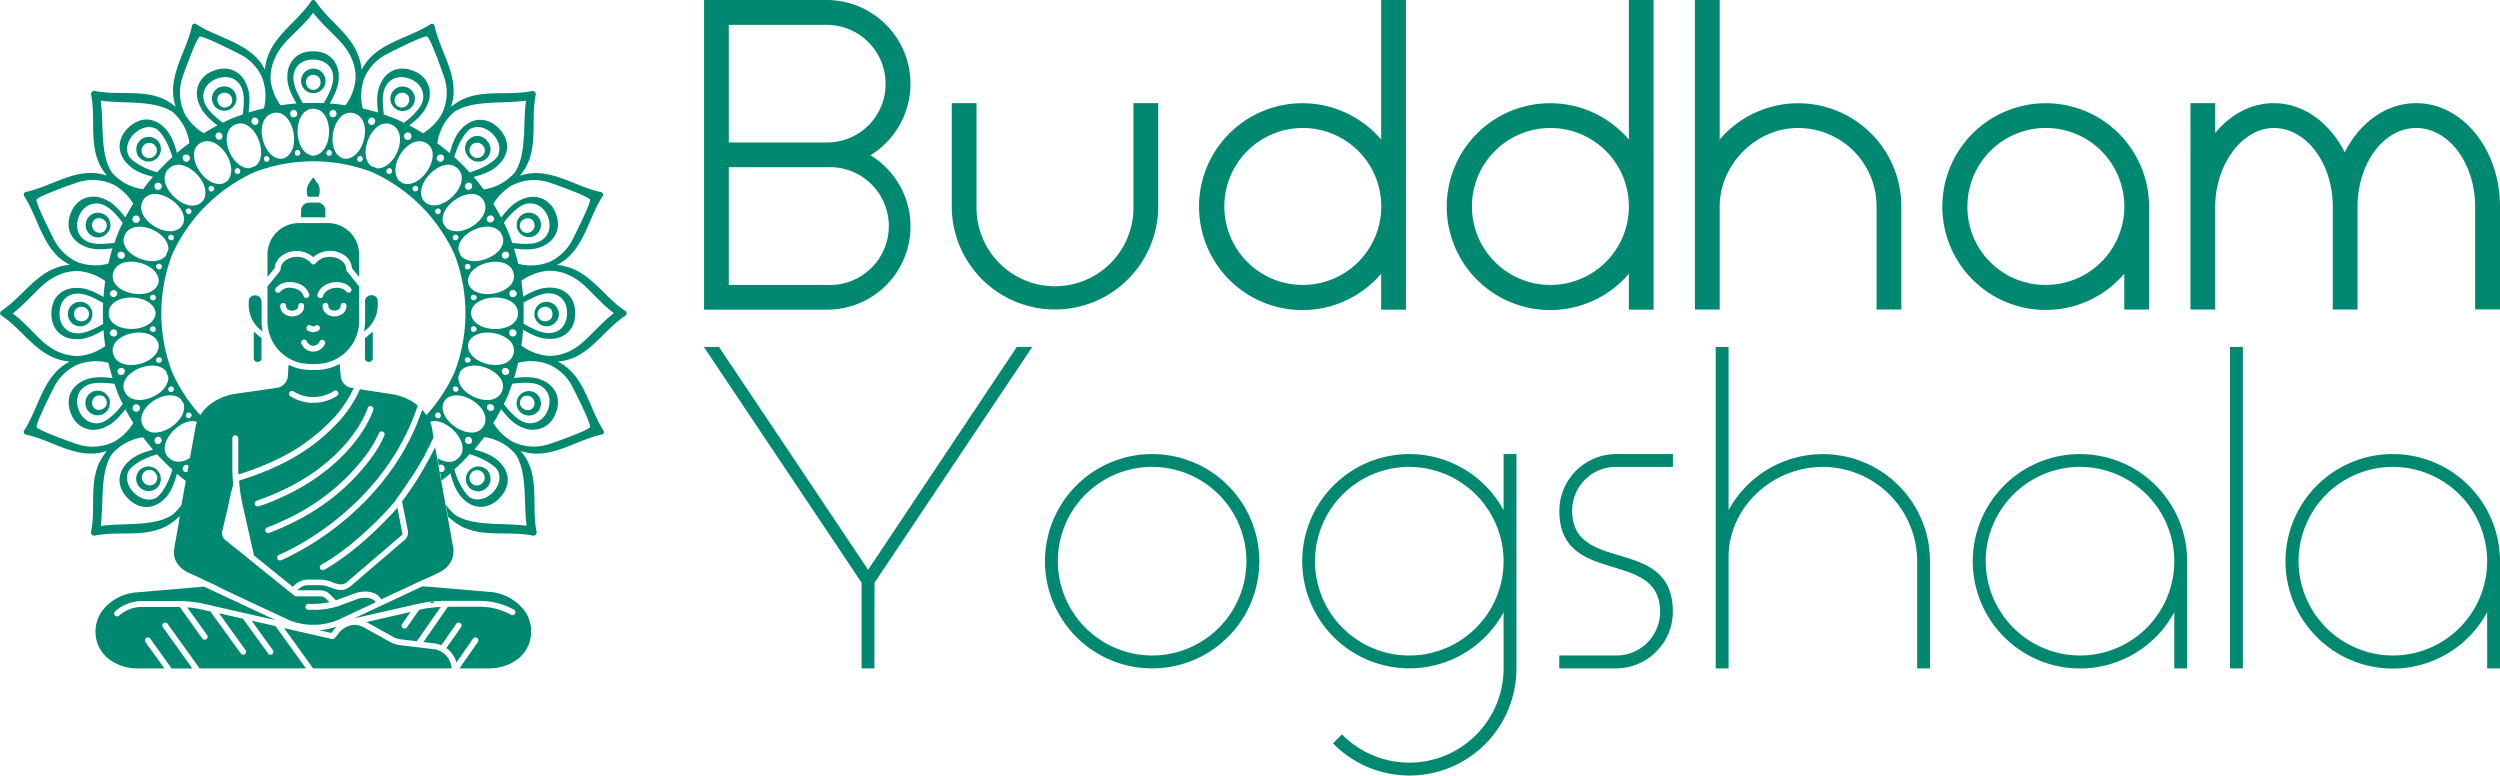 <svg xmlns="http://www.w3.org/2000/svg" viewBox="0 0 848.44 263.19"><defs><style>.cls-1{fill:#008970;}</style></defs><g id="Layer_2" data-name="Layer 2"><g id="Layer_1-2" data-name="Layer 1"><path class="cls-1" d="M238.94,0h41.61a28.44,28.44,0,0,1,14.86,52.69,28.25,28.25,0,0,1-14.86,52.4H238.94Zm8.4,48.34h33.21a19.82,19.82,0,0,0,20-19.9,20,20,0,0,0-20-20H247.34Zm0,48.35h33.21a20,20,0,1,0,0-39.94H247.34Z"/><path class="cls-1" d="M384.66,35h8.41v35a35,35,0,0,1-70.07,0V35h8.41v35a26.63,26.63,0,1,0,53.25,0Z"/><path class="cls-1" d="M477.14,105.09h-8.41V92.9a35.1,35.1,0,1,1,0-45.54V0h8.41Zm-35-61.65a26.63,26.63,0,1,0,26.63,26.62A26.61,26.61,0,0,0,442.1,43.44Z"/><path class="cls-1" d="M561.2,105.09h-8.4V92.9a35.1,35.1,0,1,1,0-45.54V0h8.4Zm-35-61.65A26.63,26.63,0,1,0,552.8,70.06,26.61,26.61,0,0,0,526.17,43.44Z"/><path class="cls-1" d="M636.86,70.06a26.61,26.61,0,0,0-26.62-26.62c-14.43,0-26.62,12.47-26.62,26.62v35h-8.41V0h8.41V47.36a35,35,0,0,1,61.65,22.7v35h-8.41Z"/><path class="cls-1" d="M720.93,92.9a35.08,35.08,0,1,1,8.41-22.84v35h-8.41Zm-26.62,3.79a26.63,26.63,0,1,0-26.62-26.63A26.43,26.43,0,0,0,694.31,96.69Z"/><path class="cls-1" d="M840,70.06c0-14.71-9-26.62-20-26.62s-19.9,11.91-19.9,26.62v35h-8.41v-35c0-14.71-9-26.62-20-26.62-10.79,0-19.9,12.47-19.9,26.62v35h-8.4V35h8.4V45.12C756.8,39,763.81,35,771.65,35c10.23,0,19.06,6.73,24.1,16.68,5-10,14-16.68,24.25-16.68,15.69,0,28.44,15.7,28.44,35v35H840Z"/><path class="cls-1" d="M296.76,226.83H292.4V197.74l-53.53-80H244l50.62,75.63,50.47-75.63h5.24l-53.53,80Z"/><path class="cls-1" d="M391,154.1a36.37,36.37,0,1,1-36.36,36.36A36.38,36.38,0,0,1,391,154.1Zm0,68.36a32,32,0,1,0-32-32A32.09,32.09,0,0,0,391,222.46Z"/><path class="cls-1" d="M455.44,249.23a32,32,0,0,0,54.84-22.4V207.77a36.36,36.36,0,1,1,0-34.62V154.1h4.36v72.73a36.3,36.3,0,0,1-62.25,25.45Zm22.84-90.77a32,32,0,1,0,32,32A32.09,32.09,0,0,0,478.28,158.46Z"/><path class="cls-1" d="M529.18,222.46h19.21a14.83,14.83,0,0,0,15-14.83c0-21.68-34.19-8.29-34.19-34.33a19.31,19.31,0,0,1,19.35-19.2h19.2v4.36h-19.2a14.84,14.84,0,0,0-15,14.84c0,21.82,34.18,8.15,34.18,34.33a19.31,19.31,0,0,1-19.34,19.2H529.18Z"/><path class="cls-1" d="M650.64,190.46a32.09,32.09,0,0,0-32-32c-17.17,0-32,13.68-32,30.69v37.68h-4.37V117.74h4.37v55.41A36.38,36.38,0,0,1,655,190.46v36.37h-4.36Z"/><path class="cls-1" d="M737.9,207.77a36.38,36.38,0,1,1,4.37-17.31v36.37H737.9Zm-32,14.69a32,32,0,1,0-32-32A32.09,32.09,0,0,0,705.9,222.46Z"/><path class="cls-1" d="M756.81,117.74h4.36V226.83h-4.36Z"/><path class="cls-1" d="M844.08,207.77a36.4,36.4,0,1,1,4.36-17.31v36.37h-4.36Zm-32,14.69a32,32,0,1,0-32-32A32.09,32.09,0,0,0,812.08,222.46Z"/><path class="cls-1" d="M53.85,160.2a4,4,0,0,0-.44-.58.23.23,0,0,1-.07-.07l0-.05a4.37,4.37,0,0,0-.59-.45,4.15,4.15,0,0,0-5.3,6.35l.06,0s0,0,0,.06a4.23,4.23,0,0,0,5.9,0A4.17,4.17,0,0,0,53.85,160.2ZM52.63,164A2.61,2.61,0,0,1,49,164l0-.07-.06-.06a2.55,2.55,0,1,1,3.6-3.61.15.15,0,0,1,.05.07l.07.05A2.61,2.61,0,0,1,52.63,164Z"/><path class="cls-1" d="M37.31,136a4.89,4.89,0,0,0-.21-.72,4.33,4.33,0,0,0-.4-.73,2.44,2.44,0,0,0-.32-.4s0-.06-.07-.09a4.15,4.15,0,0,0-7,4.29.08.08,0,0,0,0,.06.25.25,0,0,0,0,.08,4.17,4.17,0,0,0,7.9-2.49Zm-5.9,1.65a2.57,2.57,0,0,1,3.91-3,3,3,0,0,1,.72,1,3.29,3.29,0,0,1,.22,1.07C36.16,139.07,32.49,140.3,31.41,137.64Z"/><path class="cls-1" d="M27,102.43a4.16,4.16,0,1,0,4.36,4.15A4.19,4.19,0,0,0,27,102.43Zm-1.85,4.15c0-3.1,4.34-3.25,5-.58,0,.19.06.37.08.58s-.05.38-.08.57C29.5,109.84,25.16,109.67,25.16,106.58Z"/><path class="cls-1" d="M34.88,72.53a4.2,4.2,0,0,0-5.47,2.14.25.25,0,0,0,0,.08.08.08,0,0,0,0,.06,4.15,4.15,0,0,0,7,4.28s0,0,.07-.08a2.51,2.51,0,0,0,.32-.41,3.67,3.67,0,0,0,.4-.73,4.65,4.65,0,0,0,.21-.7A4.24,4.24,0,0,0,34.88,72.53Zm1.16,5a3.22,3.22,0,0,1-.72,1,2.58,2.58,0,0,1-3.91-3c1.08-2.66,4.75-1.43,4.85.92A3.35,3.35,0,0,1,36,77.5Z"/><path class="cls-1" d="M53.41,47.64a4.23,4.23,0,0,0-5.9,0,.09.09,0,0,1,0,.06l-.06.06a4.15,4.15,0,0,0,5.3,6.34,3.74,3.74,0,0,0,.59-.46.1.1,0,0,0,0,0,.19.19,0,0,1,.07-.06,4.67,4.67,0,0,0,.44-.58A4.17,4.17,0,0,0,53.41,47.64Zm-.78,5.11-.07,0a.1.1,0,0,1-.05.06,2.55,2.55,0,1,1-3.6-3.6l.06-.07,0,0a2.56,2.56,0,0,1,3.62,3.61Z"/><path class="cls-1" d="M80,31.93a4.18,4.18,0,0,0-5.39-2.33l-.06,0-.08,0a4.15,4.15,0,0,0,2.49,7.88,3.13,3.13,0,0,0,.7-.19,3.84,3.84,0,0,0,.75-.4l.4-.31a.14.14,0,0,1,.09-.08A4.2,4.2,0,0,0,80,31.93ZM78.3,35.55a2.95,2.95,0,0,1-2.11.94c-2.35-.1-3.57-3.77-.93-4.85A2.57,2.57,0,0,1,78.3,35.55Z"/><path class="cls-1" d="M106.33,23.29a4.16,4.16,0,1,0,4.16,4A4.19,4.19,0,0,0,106.33,23.29Zm.58,7.13c-.18,0-.37.07-.58.09s-.39-.06-.58-.09c-2.68-.69-2.5-5,.58-5S109.6,29.73,106.91,30.42Z"/><path class="cls-1" d="M138.23,29.65l0,0s-.05,0-.08,0a4.14,4.14,0,0,0-4.27,6.95l.09.08a4.64,4.64,0,0,0,.4.31,3,3,0,0,0,.73.4,3.29,3.29,0,0,0,.7.19,4.15,4.15,0,0,0,2.48-7.88Zm-1.74,6.84a2.94,2.94,0,0,1-1.08-.22,3.07,3.07,0,0,1-1-.72,2.57,2.57,0,0,1,3-3.91C140.06,32.72,138.82,36.39,136.49,36.49Z"/><path class="cls-1" d="M165.26,47.76l0-.06a.33.33,0,0,1-.06-.06A4.15,4.15,0,0,0,158.81,53a4.12,4.12,0,0,0,.47.58l.05.06a.08.08,0,0,0,0,0,4.26,4.26,0,0,0,.59.46,4.14,4.14,0,0,0,5.29-6.34Zm-1.49,5.1a2.58,2.58,0,0,1-3.62,0,.13.13,0,0,1,0-.06.15.15,0,0,0-.06,0,2.58,2.58,0,0,1,0-3.61,2.55,2.55,0,0,1,3.6,0s0,0,.07,0a.18.18,0,0,0,.05.07A2.56,2.56,0,0,1,163.77,52.86Z"/><path class="cls-1" d="M183.32,74.81s0,0,0-.06,0,0,0-.08a4.16,4.16,0,0,0-7.89,2.5,3.68,3.68,0,0,0,.2.7,3.23,3.23,0,0,0,.4.73,2.51,2.51,0,0,0,.32.41l.07.08A4.16,4.16,0,0,0,181,80.2,4.21,4.21,0,0,0,183.32,74.81Zm-5.95,3.74a2.82,2.82,0,0,1-.72-1,2.73,2.73,0,0,1-.24-1.07c.1-2.35,3.77-3.58,4.85-.92A2.56,2.56,0,0,1,177.37,78.55Z"/><path class="cls-1" d="M185.66,102.43a4.15,4.15,0,1,0,4,4.15A4.19,4.19,0,0,0,185.66,102.43Zm-3.17,4.72a2.11,2.11,0,0,1,0-1.15c.69-2.67,5-2.52,5,.58S183.18,109.84,182.49,107.15Z"/><path class="cls-1" d="M181,133a4.14,4.14,0,0,0-4.6,1.1l-.07.09a2.44,2.44,0,0,0-.32.4,3.72,3.72,0,0,0-.4.73,3.87,3.87,0,0,0-.2.72,4.16,4.16,0,0,0,7.89,2.49s0,0,0-.08,0,0,0-.06A4.21,4.21,0,0,0,181,133Zm.29,4.69c-1.08,2.66-4.75,1.43-4.85-.92a2.69,2.69,0,0,1,.24-1.07,2.63,2.63,0,0,1,.72-1A2.56,2.56,0,0,1,181.26,137.64Z"/><path class="cls-1" d="M165.26,159.5a4.18,4.18,0,0,0-5.29-.45,5.11,5.11,0,0,0-.59.45.23.23,0,0,0,0,.05.5.5,0,0,0-.05.07,3.62,3.62,0,0,0-.47.58,4.15,4.15,0,0,0,6.34,5.31l.06-.06s0,0,0,0A4.23,4.23,0,0,0,165.26,159.5Zm-1.49,4.39a.15.15,0,0,0-.05.06.23.23,0,0,0-.07.07,2.55,2.55,0,0,1-3.6-3.62s0,0,.06-.05a.25.25,0,0,1,0-.07,2.61,2.61,0,0,1,3.62,0A2.57,2.57,0,0,1,163.77,163.89Z"/><path class="cls-1" d="M147.41,204.11c-.55,0-1.09.11-1.63.19a4.23,4.23,0,0,1,.4.24.93.93,0,0,0,1.32-.45A.16.16,0,0,1,147.41,204.11Z"/><path class="cls-1" d="M87.56,113.77a15,15,0,0,1-1.44-1.3v9.19a1.08,1.08,0,0,0,.36.8,1.42,1.42,0,0,0,1.91,0,1.08,1.08,0,0,0,.36-.8v-6.9ZM88.79,109v-6.45a1,1,0,0,1-.07-.39,1.81,1.81,0,0,0-.61-1.34,2.24,2.24,0,0,0-1.53-.6,2.28,2.28,0,0,0-1.56.6,1.8,1.8,0,0,0-.6,1.34v1.49a10.88,10.88,0,0,0,4.37,8.61l0,0,.37.31A16.39,16.39,0,0,1,88.79,109Zm19-46.7-1.49-2.16-1.49,2.16a4.5,4.5,0,0,0-.7,2.52,4.88,4.88,0,0,0,.41,2,2.6,2.6,0,0,1,.39-.05h2.78a2.6,2.6,0,0,1,.39.05,4.88,4.88,0,0,0,.42-2A4.5,4.5,0,0,0,107.82,62.26Zm-.1,6.47h-2.78a2.74,2.74,0,0,0-2.73,2.74v2.25h8.24V71.47A2.74,2.74,0,0,0,107.72,68.73Zm.83,145.15,3.91.89.34-.37a9.76,9.76,0,0,1,1.5-1.82A23.83,23.83,0,0,1,108.55,213.88ZM118.77,78.82a10.63,10.63,0,0,0-7.52-3.12h-9.84A10.65,10.65,0,0,0,90.78,86.34V94L93.21,91a5.71,5.71,0,0,1,2.25-4.07,8.34,8.34,0,0,1,5.22-1.74,8.24,8.24,0,0,1,5.63,2.12A8.26,8.26,0,0,1,112,85.14a8.38,8.38,0,0,1,5.22,1.74A5.76,5.76,0,0,1,119.43,91L121.87,94V86.34A10.55,10.55,0,0,0,118.77,78.82ZM117.69,92a.93.93,0,0,1-.23-.61,3.73,3.73,0,0,0-1.52-2.9,6.36,6.36,0,0,0-4-1.31h0a5.93,5.93,0,0,0-4.79,2.18l-.13.11s0,.09-.11.12a0,0,0,0,0,0,0,4310580168182.32,4310580168182.32,0,0,0-.36.14h-.37a.38.38,0,0,1-.16-.06.6.6,0,0,1-.2-.08,0,0,0,0,0,0,0,.47.47,0,0,1-.09-.12.45.45,0,0,1-.13-.11,6,6,0,0,0-4.83-2.18,6.31,6.31,0,0,0-4,1.31,3.71,3.71,0,0,0-1.55,2.9A1,1,0,0,1,95,92L90.78,97.2V109a14.53,14.53,0,0,0,11.79,14.3l.15,0,.3,0a20,20,0,0,0,5.86.11H109a7.72,7.72,0,0,0,.84-.12c.19,0,.38-.07.57-.11A14.53,14.53,0,0,0,121.87,109V97.19Zm-12.11,18.54h0l0,0,.17.08a1.62,1.62,0,0,0,.59.12,1.31,1.31,0,0,0,.68-.22,1,1,0,0,1,1.39.25,1,1,0,0,1-.26,1.38,3.3,3.3,0,0,1-1.81.57,3.41,3.41,0,0,1-1.92-.57,1,1,0,0,1-.26-1.38A1,1,0,0,1,105.58,110.49ZM93.73,99.11a1,1,0,0,1-.14-1.39,6,6,0,0,1,4.74-2,8,8,0,0,1,4,1,5.5,5.5,0,0,1,2.58,3.16,1,1,0,0,1-.68,1.22,1,1,0,0,1-1.24-.67,3.36,3.36,0,0,0-1.67-2,5.84,5.84,0,0,0-3-.77A4,4,0,0,0,95.13,99,1,1,0,0,1,93.73,99.11Zm5.41,8.27a4.62,4.62,0,0,1-2.69-.85,3.35,3.35,0,0,1-1.35-2.71v0a1,1,0,1,1,2,0,1.33,1.33,0,0,0,.55,1.15,2.55,2.55,0,0,0,1.5.46,2.5,2.5,0,0,0,1.5-.46,1.34,1.34,0,0,0,.57-1.15,1,1,0,1,1,2,0,3.35,3.35,0,0,1-1.36,2.74A4.6,4.6,0,0,1,99.14,107.38Zm11.12,9.42a4.44,4.44,0,0,1-4,2.53h0a4.42,4.42,0,0,1-3.9-2.54,1,1,0,1,1,1.78-.88,2.38,2.38,0,0,0,2.14,1.43,2.45,2.45,0,0,0,2.19-1.46,1,1,0,0,1,1.35-.41A1,1,0,0,1,110.26,116.8Zm5.95-10.27a4.71,4.71,0,0,1-5.4,0,3.42,3.42,0,0,1-1.34-2.74,1,1,0,1,1,2,0,1.29,1.29,0,0,0,.56,1.15,2.66,2.66,0,0,0,3,0,1.31,1.31,0,0,0,.56-1.15,1,1,0,0,1,1-1,1,1,0,0,1,1,1A3.36,3.36,0,0,1,116.21,106.53Zm2.72-7.42a1,1,0,0,1-1.4-.15,4,4,0,0,0-3.2-1.27,5.92,5.92,0,0,0-3,.77,3.42,3.42,0,0,0-1.68,2,1,1,0,0,1-1.22.67,1,1,0,0,1-.68-1.22,5.46,5.46,0,0,1,2.58-3.16,8,8,0,0,1,4-1,7.12,7.12,0,0,1,2.59.47,5.21,5.21,0,0,1,2.15,1.55A1,1,0,0,1,118.93,99.11Zm6.12,14.66-1.18,1v6.9a1.08,1.08,0,0,0,.36.8,1.42,1.42,0,0,0,1.91,0,1.08,1.08,0,0,0,.36-.8v-9.19A14,14,0,0,1,125.05,113.77Zm2.55-13a2.3,2.3,0,0,0-1.56-.6,2.24,2.24,0,0,0-1.53.6,1.74,1.74,0,0,0-.61,1.34c0,.07,0,.12,0,.18V109a17.31,17.31,0,0,1-.39,3.55l.31-.27,0,0a10.86,10.86,0,0,0,4.38-8.61v-1.49A1.8,1.8,0,0,0,127.6,100.78ZM95.32,177a1.13,1.13,0,0,0-.12.18l.35-.15Zm0,0a1.13,1.13,0,0,0-.12.18l.35-.15Zm0,0a1.13,1.13,0,0,0-.12.18l.35-.15Zm0,0a1.13,1.13,0,0,0-.12.18l.35-.15Zm-4.94-17.24a.9.9,0,0,0,.77-.31ZM95.32,177a1.13,1.13,0,0,0-.12.18l.35-.15Zm27.2-17.27a.9.9,0,0,0,.6-.69C122.93,159.21,122.73,159.45,122.52,159.68ZM95.32,177a1.13,1.13,0,0,0-.12.18l.35-.15Zm0,0a1.13,1.13,0,0,0-.12.18l.35-.15Zm0,0a1.13,1.13,0,0,0-.12.18l.35-.15Zm0,0a1.13,1.13,0,0,0-.12.18l.35-.15Zm0,0a1.13,1.13,0,0,0-.12.18l.35-.15Zm0,0a1.13,1.13,0,0,0-.12.18l.35-.15Zm47.45,29.89-.56.13-4.11,5.87a1,1,0,0,1-1.38.25,1,1,0,0,1-.24-1.38l2.85-4.08-15,3.43c.14.07.27.12.41.2l8.65,4.81h0a6.31,6.31,0,0,0,2.46.84l5.6.66L149.57,206A36.92,36.92,0,0,0,142.77,206.84Zm4.67,13.46-11.84-1.41a8.22,8.22,0,0,1-3.21-1.09l-8.67-4.8h0a6.51,6.51,0,0,0-3.34-1,4.92,4.92,0,0,0-1.09.11,7.59,7.59,0,0,0-4.85,3.44l-.13.17-.79.83-.1.06-.16.13-.18.06a.48.48,0,0,1-.18,0,.66.66,0,0,1-.2,0h-.12L96.4,213.15l9.85,13.68h47A7.06,7.06,0,0,0,147.44,220.3Z"/><path class="cls-1" d="M180.25,214.12a11.82,11.82,0,0,1-4.17,9.27,16,16,0,0,1-10.31,3.44h-9.85l6.25-8.94a1,1,0,0,0-.25-1.39,1,1,0,0,0-1.38.25l-5.64,8.07a9,9,0,0,0-3.42-4.88l5-7.1a1,1,0,0,0-.24-1.38,1,1,0,0,0-1.38.25L149.75,219a9.3,9.3,0,0,0-2-.61h-.06l-4-.48L152,205.92h10.76a21.79,21.79,0,0,1,10.71,2.74,1,1,0,0,0,1-1.73,23.84,23.84,0,0,0-11.69-3H149.87l-1.63.09-.38,0-.36,0a.16.16,0,0,1-.09,0c-.55,0-1.09.11-1.63.19s-1.27.19-1.91.3l-2.85.6-.44.1-.43.1-20,4.57,19.18-9,.9-.41.1-.05s0,0,0,0l2-.95,1-.48,1.48.12h0l.28,0,.43,0,3.18.27,4.95.42,2.28.2.74.06,10.06.86a16.43,16.43,0,0,1,9.66,4.53A12,12,0,0,1,180.25,214.12Z"/><path class="cls-1" d="M153.87,187.35a7,7,0,0,1-1.48,4.21,9.73,9.73,0,0,1-.86,1,10.05,10.05,0,0,1-3.32,2.11l0,0-.62.29-1.87.87-1.8.84-.11,0-3.53,1.65-.27.13-1.53.71-.17.08-1.39.65-2,.93-1.84.86-1.35.64-2.37,1.11-.1-.17a4.7,4.7,0,0,0-2.2-1.88,7.79,7.79,0,0,0-3.14-.62,10.49,10.49,0,0,0-3,.46l-.06,0-6,2.2-.86.33-1.8-1.84-.21-.21h0a4.75,4.75,0,0,0-3.35-1.37h-7.72l0,0a6.45,6.45,0,0,1,1-.88,4.38,4.38,0,0,1,2.65-.84h4.6a9,9,0,0,1,2.89.74,17.12,17.12,0,0,0,2.13.69,6.78,6.78,0,0,0,1.51.19,4.89,4.89,0,0,0,2.93-1h0a3.68,3.68,0,0,0,.39-.3l2.08-1.78.3-.26,2.3-2,2.12-1.81,1.64-1.4.17-.15,4.42-3.77,2-1.74,3.44-2.93a3.27,3.27,0,0,0,.86-3.26l-.12-.66-1.6-8-.2-1c.64-.85,1.27-1.7,1.88-2.55.42-.61.85-1.21,1.24-1.81s.66-1,1-1.46c2.2-3.38,3.79-6.27,4.39-7.43a.6.6,0,0,0,.09-.15l.21-.37c.14-.26.3-.52.44-.79.28-.51.56-1,.83-1.55.4-.77.79-1.54,1.17-2.32l.67,3.73.45,2.51.38,2.1.55,3,1.43,8,.62,3.43.13.74,1.82,10.17.16.88A6,6,0,0,1,153.87,187.35Z"/><path class="cls-1" d="M55.49,211.47a1,1,0,0,0-.22,1.38l10,14H58.23L51,216.74a1,1,0,0,0-1.63,1.16l6.42,8.93H46.89a15.92,15.92,0,0,1-10.3-3.44,11.77,11.77,0,0,1-4.18-9.27,12.07,12.07,0,0,1,3.75-8.51,16.46,16.46,0,0,1,9.66-4.53l8.74-.74,2.3-.2,2.3-.2,4.71-.4,1.73-.15,1.43-.12.88-.08,1.32-.11,1,.48,3.1,1.44,20.25,9.48-10.18-2.32a.88.88,0,0,0-.43-.09l-10.41-2.39L69.67,205h-.08l-.44-.1-.44-.09c-.13,0-.28-.06-.4-.09l-1-.2-.61-.09-.17,0-.42-.07c-.24,0-.53-.08-.85-.11s-.95-.11-1.51-.16-1.12-.08-1.68-.1v0c-.76,0-1.59-.06-2.47,0H48.69a13.81,13.81,0,0,0-9.57,3.43,1,1,0,1,0,1.37,1.45,11.8,11.8,0,0,1,8.2-2.89H61l7.74,10.8a1,1,0,0,0,1.61-1.16l-6.82-9.51a38.56,38.56,0,0,1,5.15.79l2.72.61L81.75,221.8a1,1,0,0,0,1.39.22,1,1,0,0,0,.21-1.37l-9-12.52,8.1,1.84L91,221.8a1,1,0,0,0,1.38.22,1,1,0,0,0,.22-1.37l-7.19-10,8.09,1.83,10.34,14.35H67.74L56.87,211.7A1,1,0,0,0,55.49,211.47Z"/><path class="cls-1" d="M103.13,123.3l-.14,0Z"/><path class="cls-1" d="M154.13,177.24c-.37-.26-.71-.53-1-.77,0,0,0,0,0-.06C153.43,176.7,153.77,177,154.13,177.24Z"/><path class="cls-1" d="M156.23,178.59h0l-.57-.32C155.83,178.38,156,178.48,156.23,178.59Z"/><path class="cls-1" d="M157.93,179.39a9.26,9.26,0,0,1-1.7-.8A16.39,16.39,0,0,0,157.93,179.39Z"/><path class="cls-1" d="M212.24,107.14a1,1,0,0,0,.43-.8.93.93,0,0,0-.43-.79c-6.39-4.19-10.75-11.41-17.92-14.36A17.79,17.79,0,0,0,189,89.92a19,19,0,0,0,2.28-1.36c7.13-5.1,8.67-15.09,13.26-22a.92.92,0,0,0-.55-1.36c-7.77-1.6-15.24-7-23.36-6.42a18.19,18.19,0,0,0-4.21.86,19.49,19.49,0,0,0,2.15-3.13c4-7.38,1.59-16.4,3.24-24.33a.94.94,0,0,0-.3-.94,1,1,0,0,0-1-.33c-7.92,1.65-17-.72-24.34,3.24a18,18,0,0,0-3.11,2.17,19.26,19.26,0,0,0,.85-4.22c.61-8.13-4.83-15.59-6.42-23.36a.92.92,0,0,0-1.35-.55c-7,4.59-17,6.15-22.05,13.25a16.4,16.4,0,0,0-1.37,2.28,17.81,17.81,0,0,0-1.28-5.32C118.55,11.19,111.33,6.82,107.15.46a1,1,0,0,0-.82-.46.94.94,0,0,0-.79.46c-4.19,6.36-11.42,10.73-14.35,17.89a17.51,17.51,0,0,0-1.28,5.32,18.52,18.52,0,0,0-1.36-2.28c-5.1-7.1-15.09-8.66-22-13.25a.94.94,0,0,0-1.37.55c-1.6,7.77-7,15.23-6.4,23.36a17.65,17.65,0,0,0,.84,4.22,16.74,16.74,0,0,0-3.13-2.17c-7.37-4-16.4-1.59-24.33-3.24a1,1,0,0,0-.94.33,1,1,0,0,0-.32.94c1.65,7.93-.74,16.95,3.23,24.33a20.27,20.27,0,0,0,2.17,3.13,18.08,18.08,0,0,0-4.21-.86c-8.14-.61-15.6,4.82-23.37,6.42a.94.94,0,0,0-.55,1.36c4.59,7,6.15,16.95,13.27,22a17.47,17.47,0,0,0,2.27,1.36,17.93,17.93,0,0,0-5.33,1.27c-7.14,3-11.52,10.17-17.89,14.36a1,1,0,0,0-.45.79,1,1,0,0,0,.45.8c6.37,4.19,10.75,11.41,17.89,14.35a17.93,17.93,0,0,0,5.33,1.27,16.49,16.49,0,0,0-2.27,1.37c-7.12,5.09-8.68,15.08-13.27,22.05a.93.93,0,0,0,.55,1.35c7.77,1.6,15.23,7,23.37,6.43a18.61,18.61,0,0,0,4.21-.86,18.83,18.83,0,0,0-2.17,3.12c-4,7.38-1.58,16.41-3.23,24.33a1,1,0,0,0,.32.95,1,1,0,0,0,.94.32c7.85-1.63,16.78.68,24.11-3.11h0l.2-.12a16.28,16.28,0,0,0,3.13-2.17s0,0,0,.05c.44-.38.91-.82,1.4-1.33l-.4,2.82-1.45,8a.68.68,0,0,0,0,.14l-.07.37a6.94,6.94,0,0,0,2,5.92h0a8.74,8.74,0,0,0,1.58,1.29,1.3,1.3,0,0,0,.23.15c.27.16.55.33.85.49l.08,0c.29.15.6.28.91.42l.38.18,7.58,3.54L75.78,200l22.38,10.47a21.73,21.73,0,0,0,7.21,1.56l1,0,1,0a21.7,21.7,0,0,0,7.17-1.56l13-6.09a2.75,2.75,0,0,0-1.31-1.08,5.56,5.56,0,0,0-2.32-.43,8.51,8.51,0,0,0-2.42.36l-7,2.59v0l-.35.1a.2.2,0,0,1-.11,0,15.1,15.1,0,0,1-2,.5,27.56,27.56,0,0,1-4.54.54c-.7,0-1.32,0-1.81,0h-.4l-.61,0a1,1,0,0,1-1-1,.92.92,0,0,1,.2-.59.93.93,0,0,1,.79-.42h1a35.51,35.51,0,0,0,3.74-.19c.78-.09,1.61-.2,2.42-.37l-1-1-.2-.21a2.73,2.73,0,0,0-2-.8h-8.07a1.08,1.08,0,0,1-.63-.21l-8.12-6.54h0l-4.07-3.28-1.79-1.45-1.22-1,0,0-3.22-2.6-1.92-1.52-2.65-2.14-.25-.13-.38-.3a3.3,3.3,0,0,1-.82-3.19l1.93-8.13L78,169l.89-3.75a.86.86,0,0,1,.28-.46c-.18-1.86-.29-3.71-.31-5.57V148.73a1,1,0,1,1,2,0V159c0,.67,0,1.33.05,2q3.87-1.17,7.26-2.54,2.55-1,4.84-2.09a64,64,0,0,0,19.39-13.62,39.72,39.72,0,0,0,7.63-11l-.71-.1a4.36,4.36,0,0,1-3.67-3.9l-.38-4.27a16.48,16.48,0,0,1-8,2.06h-1.94a16.37,16.37,0,0,1-7.4-1.76l-.24,3.84a4.36,4.36,0,0,1-3.72,4l-13.86,2a18.67,18.67,0,0,0-9.48,4.14A13.55,13.55,0,0,0,68,140.89a54.64,54.64,0,0,1-9.62-14.7,56.06,56.06,0,0,1,0-39.69A56.11,56.11,0,0,1,86.5,58.37a56,56,0,0,1,39.67,0A56.11,56.11,0,0,1,154.31,86.5a55.77,55.77,0,0,1,0,39.69,54.4,54.4,0,0,1-9.62,14.7,15.05,15.05,0,0,0-1.4-1.83c-.62,1.81-1.28,3.55-2,5.26-.86,2.05-1.8,4-2.8,5.92a74.12,74.12,0,0,1-4,6.82h0l-1.08,1.6a88.54,88.54,0,0,1-7.18,9c-.86,1-1.74,1.87-2.61,2.75-1.4,1.41-2.81,2.74-4.21,4-1,.94-2.11,1.83-3.15,2.69l-1.08.88c-.7.55-1.39,1.09-2.08,1.6-.52.39-1,.79-1.55,1.16A95.55,95.55,0,0,1,99.82,188c-.72.39-1.38.71-1.94,1-1.55.76-2.45,1.13-2.47,1.14a1,1,0,0,1-1.29-.55,1,1,0,0,1,.54-1.28l.09-.05.3-.12,1.13-.52c.42-.19.9-.42,1.45-.71s1.23-.62,2-1l.79-.43A96.48,96.48,0,0,0,110.62,179c.49-.35,1-.74,1.51-1.12l.42-.31,1.37-1.07c1-.79,2-1.62,3-2.49a88.23,88.23,0,0,0,6.92-6.62c.45-.48.9-1,1.35-1.47a84.27,84.27,0,0,0,6.84-8.7c.8-1.16,1.58-2.36,2.32-3.6.49-.8,1-1.61,1.42-2.43.68-1.22,1.34-2.48,2-3.77a73.32,73.32,0,0,0,4-9.81,18.7,18.7,0,0,0-9.19-3.92h0l-10.43-1.57a40.17,40.17,0,0,1-7.63,11.42,64.19,64.19,0,0,1-18.28,13.56c-1.58.81-3.24,1.59-5,2.34a0,0,0,0,1,0,0,.9.9,0,0,1-.77.31c-.58.25-1.17.5-1.78.73-2.36.93-4.88,1.81-7.56,2.61a54.13,54.13,0,0,0,1.09,7.69c.09.41.18.82.28,1.24h0l2.06,9.2,1.64,7.3,1.09.89,1.72,1.38,1.49,1.2,4.18,3.39,4.72,3.79a7.93,7.93,0,0,1,1.35-1.25,6.57,6.57,0,0,1,3.81-1.21h4.6a10.4,10.4,0,0,1,3.59.87,8.85,8.85,0,0,0,2.94.74h.23a3,3,0,0,0,1.8-.77l3.92-3.35,2.88-2.46,1.72-1.47,4.36-3.72,1.69-1.45,3.35-2.86a.9.9,0,0,1,.24-.28l.75-.59-1.79-9.07a43.66,43.66,0,0,1-3,3.28l-.07.08c-.55.58-1.11,1.16-1.69,1.75s-1.27,1.27-1.93,1.9c-1.6,1.55-3.29,3.11-5,4.6-.74.64-1.49,1.28-2.24,1.88-2.15,1.76-4.33,3.41-6.47,4.85-1.51,1-3,2-4.43,2.74a1,1,0,0,1-1.36-.4,1,1,0,0,1-.09-.69,1,1,0,0,1,.49-.65c1.08-.59,2.18-1.26,3.31-2,.93-.59,1.87-1.24,2.82-1.93,1.78-1.28,3.58-2.7,5.35-4.18.76-.64,1.53-1.29,2.28-2,1.91-1.69,3.76-3.43,5.47-5.14.73-.73,1.44-1.46,2.11-2.17.18-.18.34-.36.5-.54,1.05-1.13,2-2.22,2.89-3.26a.21.21,0,0,1,.06-.08l.05-.06.09-.13c.08-.12.21-.3.41-.56l.48-.68c.09-.11.16-.25.25-.37.26-.35.54-.75.84-1.18.71-1,1.53-2.19,2.4-3.48l.37-.56a93,93,0,0,0,5.51-9,.11.11,0,0,0,0-.06c.09-.17.18-.33.26-.5.23-.4.44-.81.65-1.23.7-1.35,1.34-2.74,2-4.18l-.53-2.89v0a10.44,10.44,0,0,0-.61-2.32,5.37,5.37,0,0,1,2.23-.18,1.19,1.19,0,0,0,.32.05c5.3.93,11.09,8.44,7.1,12.35a.08.08,0,0,0,0,.05s-.05,0-.06,0c-1.9,2-4.67,1.57-7.11.06l.45,2.51c1.16-1,2.73.81,1.59,2a1.36,1.36,0,0,1-1.21.13l.55,3c1-.78,2-1.59,3-2.43.78,2.9,1.8,6,3.92,8.2a9.51,9.51,0,0,0,2.64,2.13c3.57,1.95,7.23.9,10-1.82,0,0,0-.05,0-.06a.34.34,0,0,0,.06-.06c2.72-2.72,3.77-6.38,1.83-9.94a9.73,9.73,0,0,0-2.14-2.64c-2.18-2.12-5.28-3.14-8.21-3.92q1.77-2.06,3.39-4.24a17.13,17.13,0,0,1,10.53,5.71c4.16,6.21,2.74,16.19,3.83,24.27a.27.27,0,0,0-.12,0s0,.08,0,.12c-6.56-.9-14.41-.12-20.45-2a15.46,15.46,0,0,1-3.81-1.78,16.14,16.14,0,0,1-3.05-3.49l.62,3.43.13.74s.51.48,1.3,1.11c0,0,0,0,0-.06.33.29.67.56,1,.83a9.63,9.63,0,0,0,1,.67l.35.23a1.32,1.32,0,0,0,.2.12l.57.32a14.91,14.91,0,0,0,1.72.81l.07,0c7,2.79,15.25.9,22.55,2.41a1,1,0,0,0,1-.32,1,1,0,0,0,.3-.95c-1.65-7.92.74-17-3.24-24.33a18.16,18.16,0,0,0-2.15-3.12,18.72,18.72,0,0,0,4.21.86c8.12.6,15.59-4.83,23.36-6.43a.91.91,0,0,0,.55-1.35c-4.59-7-6.13-17-13.26-22.05a17.89,17.89,0,0,0-2.28-1.37,17.79,17.79,0,0,0,5.32-1.27C201.49,118.55,205.85,111.33,212.24,107.14Zm-114,26a1,1,0,0,1,1.37-.32,12.59,12.59,0,0,0,6.75,1.94,12.73,12.73,0,0,0,6.83-2,1,1,0,1,1,1.07,1.67,14.79,14.79,0,0,1-15.7.05A1,1,0,0,1,98.21,133.1ZM87.75,171.83a1,1,0,0,1-1.26-.63,1,1,0,0,1,.15-.91,1,1,0,0,1,.46-.34c.61-.21,1.19-.41,1.77-.64a83.88,83.88,0,0,0,10.9-4.89h0l2.32-1.31c1.74-1,3.37-2.1,4.86-3.16,1-.7,1.89-1.39,2.76-2.08a58.29,58.29,0,0,0,7.52-7.15c5.56-6.39,7.35-11.59,7.53-12.12v0a1,1,0,1,1,1.9.58c0,.1-1.7,5.48-7.39,12.23a56,56,0,0,1-6.11,6.18c-1.28,1.13-2.68,2.27-4.22,3.38a66.81,66.81,0,0,1-7.77,5l-1.43.77h0a88.27,88.27,0,0,1-10.4,4.58Zm3.61,9a1,1,0,0,1-1.28-.57h0a.92.92,0,0,1,0-.59,1,1,0,0,1,.6-.68c1.57-.59,3.08-1.2,4.54-1.85a1.13,1.13,0,0,1,.12-.18l.23,0q1.86-.84,3.6-1.71c.57-.3,1.14-.59,1.69-.9s1-.56,1.54-.84a74.46,74.46,0,0,0,9.28-6.23c.43-.33.83-.66,1.23-1a70.1,70.1,0,0,0,7-6.66l.5-.55c1.23-1.38,2.29-2.68,3.2-3.87a38.53,38.53,0,0,0,5-8.14l0-.05a1,1,0,0,1,1.3-.54,1,1,0,0,1,.54,1.3A35.13,35.13,0,0,1,127,154a60,60,0,0,1-3.85,5,.9.9,0,0,1-.6.69l-.06.08c-.35.4-.71.81-1.08,1.21a72.39,72.39,0,0,1-8.12,7.6c-.55.44-1.12.89-1.7,1.32A76.73,76.73,0,0,1,103.8,175c-1.44.84-3,1.65-4.56,2.43q-2.7,1.35-5.71,2.54C92.81,180.29,92.1,180.57,91.36,180.83Zm94.79-119c.7.21,13.78,4.82,14.11,5.94s-5.66,13-6,13.63a16.55,16.55,0,0,1-7.61,7.4,17,17,0,0,1-10.8.72c-.4-1.73-.86-3.47-1.39-5.18,3.08.39,6.6.63,9.46-.68a9.4,9.4,0,0,0,3.27-2.17c2.75-2.86,2.66-6.68,1-10.05a8.06,8.06,0,0,0-8.2-4.59,9.59,9.59,0,0,0-3.28,1c-2.72,1.19-4.8,3.61-6.61,6q-1.26-2.4-2.67-4.67a18.18,18.18,0,0,1,6.22-6.21A16.41,16.41,0,0,1,186.15,61.85Zm-13.62,72s0-.08,0-.12a.3.3,0,0,0,.07-.11c.43-1.11.84-2.23,1.22-3.37,2.82-.28,5.82-.66,8.59.21,3.8,1.45,4.92,5.09,3.48,8.79-1.29,3.3-4.35,5-7.53,4.22a10,10,0,0,1-2.09-1,23.06,23.06,0,0,1-5.28-5.38h0C171.55,136,172.06,135,172.53,133.85Zm-2.21-8c.35-1.66,2.84-1,2.44.64A1.27,1.27,0,0,1,170.32,125.83Zm3.93-5.67c-1.87,6.55-15.2,3.69-15.45-2.79.06-.38.13-.76.19-1.12C161.7,109.9,176.23,113.24,174.25,120.16Zm-1.49-33.95c.4,1.63-2.09,2.3-2.44.65A1.27,1.27,0,0,1,172.76,86.21ZM171,75.6h0a22.82,22.82,0,0,1,5.28-5.37,9.11,9.11,0,0,1,2.09-1c3.18-.83,6.24.92,7.53,4.21,1.44,3.71.32,7.35-3.48,8.79-2.77.87-5.77.49-8.59.19-.38-1.12-.79-2.24-1.22-3.35a.41.41,0,0,0-.07-.11s0-.08,0-.11C172.06,77.73,171.55,76.65,171,75.6Zm3.24,16.92c2,6.92-12.55,10.26-15.26,3.91-.06-.38-.13-.74-.19-1.12C159.05,88.84,172.38,86,174.25,92.52Zm1.15,7c0,1.59-2.38,1.85-2.52.22S175.08,98,175.4,99.56Zm-13.6,1.33c0,1.24-1.87,1.45-2,.18S161.53,99.75,161.8,100.89Zm-2,10.73c.09-1.28,1.95-1.07,2,.18C161.53,112.94,159.74,112.93,159.84,111.62Zm13,1.28c.14-1.63,2.52-1.36,2.52.23C175.08,114.64,172.76,114.55,172.88,112.9Zm-13-6.41v-.29c.85-6.9,16-7,16,.14S160.69,113.39,159.84,106.49Zm5.44-31.75a1.27,1.27,0,0,1,2.3-1C168.29,75.22,165.88,76.31,165.28,74.74ZM154.12,38c6.21-4.13,16.2-2.71,24.26-3.82,0,0,0,.08,0,.12a.27.27,0,0,0,.12,0c-1.09,8.09.33,18.06-3.83,24.28a17.21,17.21,0,0,1-10.53,5.7q-1.62-2.19-3.39-4.23c2.93-.79,6-1.81,8.21-3.92a9.78,9.78,0,0,0,2.14-2.65c1.94-3.57.89-7.22-1.83-9.94l-.06-.06,0,0c-2.72-2.72-6.38-3.78-10-1.83a9.51,9.51,0,0,0-2.64,2.13c-2.12,2.18-3.14,5.31-3.92,8.21q-2.05-1.77-4.24-3.37A17.21,17.21,0,0,1,154.12,38Zm5.55,20.4a2.29,2.29,0,0,0-.27.14c-.83-.92-1.69-1.83-2.56-2.71s-1.77-1.73-2.71-2.57a.68.68,0,0,0,.13-.27c.91-3.08,2.69-7.07,5.21-9.18,2.54-1.38,5.43-.56,7.68,1.6l.06.06s0,0,0,0c2.15,2.25,3,5.14,1.59,7.71C166.75,55.72,162.75,57.5,159.67,58.41Zm-1.51,5.69c-1.23-1.18.67-2.91,1.85-1.72C160.79,63.6,159.33,65.2,158.16,64.1Zm-9.58-9.59c-1.11-1.16.5-2.63,1.72-1.84C151.48,53.87,149.75,55.75,148.58,54.51ZM123.86,26a16.51,16.51,0,0,1,7.39-7.62c.61-.34,12.41-6.36,13.64-6s5.73,13.41,5.93,14.1A16.27,16.27,0,0,1,149.76,39a18.28,18.28,0,0,1-6.21,6.23q-2.27-1.42-4.64-2.68c2.34-1.81,4.75-3.9,5.92-6.6a9.38,9.38,0,0,0,1-3.3,8.06,8.06,0,0,0-4.59-8.19c-3.38-1.66-7.21-1.75-10.07,1A8.86,8.86,0,0,0,129,28.76c-1.32,2.84-1.08,6.36-.69,9.44-1.72-.52-3.44-1-5.19-1.38A17.2,17.2,0,0,1,123.86,26ZM139,45.11a1.27,1.27,0,0,1-1.06,2.3A1.27,1.27,0,1,1,139,45.11Zm-1.93-3.45c-1-.53-2.13-1-3.22-1.51l-.12,0-.11-.06c-1.11-.45-2.24-.84-3.36-1.23-.3-2.83-.68-5.83.2-8.59,1.44-3.81,5.08-4.93,8.78-3.48,3.31,1.28,5,4.34,4.21,7.52a9.9,9.9,0,0,1-1,2.09A23.79,23.79,0,0,1,137.07,41.66Zm-11.25.72a1.28,1.28,0,0,1,.65-2.47A1.28,1.28,0,0,1,125.82,42.38ZM97.29,13.91c3.08-3.23,6.35-6,9-9.58,2.69,3.53,6,6.35,9,9.58,3.68,3.84,5.62,8.4,5.36,13a17.63,17.63,0,0,1-3.4,8.82c-1.78-.28-3.57-.48-5.35-.61,1.55-2.71,3.14-5.87,3.06-9a9.12,9.12,0,0,0-.71-3.87c-1.45-3.39-4.49-4.84-8-4.84s-6.55,1.45-8,4.84a9,9,0,0,0-.72,3.87c-.09,3.15,1.5,6.31,3.07,9-1.79.13-3.6.33-5.38.61a18,18,0,0,1-3.4-8.82C91.67,22.31,93.62,17.75,97.29,13.91Zm15.6,25.88c-1.63-.14-1.35-2.52.23-2.52C114.64,37.6,114.54,39.91,112.89,39.79Zm-2.81-5.09a1,1,0,0,0-.1.32c-1.22-.06-2.43-.09-3.65-.09s-2.43,0-3.63.09a.7.7,0,0,0-.12-.32c-1.34-2.5-2.77-5.05-3-7.91-.11-4.1,2.64-6.63,6.74-6.57s6.88,2.47,6.75,6.57C112.86,29.65,111.45,32.2,110.08,34.7Zm-10.3,5.09c-1.66.12-1.75-2.19-.22-2.52C101.13,37.27,101.43,39.65,99.78,39.79ZM61.84,26.53c.21-.69,4.83-13.76,6-14.1s13,5.64,13.63,6A16.51,16.51,0,0,1,88.83,26a17.41,17.41,0,0,1,.73,10.79c-1.75.39-3.48.86-5.21,1.38.39-3.08.63-6.6-.69-9.44a8.74,8.74,0,0,0-2.15-3.28c-2.85-2.74-6.69-2.65-10.06-1a8.06,8.06,0,0,0-4.59,8.19,9.37,9.37,0,0,0,1,3.3c1.18,2.7,3.6,4.79,5.94,6.6q-2.39,1.26-4.67,2.68A18.37,18.37,0,0,1,62.9,39,16.41,16.41,0,0,1,61.84,26.53Zm25,15.85a1.28,1.28,0,0,1-.64-2.47A1.28,1.28,0,0,1,86.85,42.38Zm-16.63-6a8.29,8.29,0,0,1-1-2.09c-.83-3.18.9-6.24,4.2-7.52,3.72-1.45,7.35-.33,8.78,3.48.89,2.76.51,5.76.21,8.59-1.14.39-2.26.78-3.37,1.23l-.1.06a.53.53,0,0,1-.12,0c-1.09.48-2.16,1-3.23,1.51h0C73.68,40.1,71.56,38.49,70.22,36.37Zm4.51,11a1.27,1.27,0,0,1-1-2.3A1.27,1.27,0,1,1,74.73,47.41ZM34.18,34.29a.3.3,0,0,0,.13,0,.53.53,0,0,1,0-.12c8.06,1.11,18-.31,24.26,3.82a17.2,17.2,0,0,1,5.71,10.55c-1.46,1.07-2.86,2.19-4.22,3.37-.79-2.9-1.83-6-3.93-8.21a9.71,9.71,0,0,0-2.65-2.13c-3.57-2-7.23-.89-9.95,1.83a.1.1,0,0,1-.06,0,.1.1,0,0,1-.05.06c-2.73,2.72-3.77,6.37-1.83,9.94a9.45,9.45,0,0,0,2.15,2.65C45.89,58.23,49,59.25,51.94,60c-1.18,1.36-2.32,2.77-3.39,4.23A17.32,17.32,0,0,1,38,58.57C33.86,52.35,35.29,42.38,34.18,34.29ZM64.1,54.51c-1.16,1.24-2.91-.64-1.72-1.84C63.6,51.88,65.2,53.35,64.1,54.51Zm-10.83,4a2.15,2.15,0,0,0-.26-.14c-3.1-.91-7.07-2.69-9.18-5.18-1.4-2.57-.58-5.46,1.58-7.71,0,0,.05,0,.06,0s0,0,.06-.06c2.23-2.16,5.13-3,7.69-1.6,2.5,2.11,4.28,6.1,5.18,9.18a1.15,1.15,0,0,0,.14.27c-.92.84-1.82,1.69-2.69,2.57S54.1,57.63,53.27,58.55ZM54.5,64.1c-1.15,1.1-2.63-.5-1.82-1.72C53.85,61.19,55.76,62.92,54.5,64.1ZM47.4,74.74a1.26,1.26,0,1,1-2.29-1A1.26,1.26,0,0,1,47.4,74.74Zm-29,6.68c-.34-.61-6.35-12.4-6-13.63s13.4-5.73,14.11-5.94A16.43,16.43,0,0,1,39,62.91a18.32,18.32,0,0,1,6.21,6.21c-.94,1.51-1.84,3.07-2.67,4.67-1.82-2.34-3.9-4.76-6.61-6a9.66,9.66,0,0,0-3.28-1,8,8,0,0,0-8.2,4.59c-1.67,3.37-1.76,7.19,1,10.05a9.22,9.22,0,0,0,3.27,2.17c2.86,1.31,6.36,1.07,9.46.68-.54,1.71-1,3.45-1.4,5.18A17,17,0,0,1,26,88.82,16.6,16.6,0,0,1,18.4,81.42Zm21.52,45.05c-.41-1.63,2.1-2.3,2.44-.64A1.27,1.27,0,0,1,39.92,126.47Zm1.73,10.61a22.9,22.9,0,0,1-5.29,5.38,9.72,9.72,0,0,1-2.08,1c-3.18.82-6.23-.92-7.53-4.22-1.43-3.7-.31-7.34,3.47-8.79,2.77-.87,5.79-.49,8.61-.21.38,1.14.78,2.26,1.22,3.37a.3.3,0,0,0,.07.11s0,.08,0,.12C40.62,135,41.12,136,41.65,137.08Zm-3.23-16.93c-2-6.91,12.56-10.25,15.25-3.9.08.36.14.74.22,1.12C53.62,123.85,40.29,126.71,38.42,120.15Zm14.4-14v.29c-.82,6.9-15.93,7-15.93-.15S52,99.3,52.82,106.2ZM37.28,99.56c.31-1.52,2.64-1.43,2.5.22A1.26,1.26,0,0,1,37.28,99.56Zm13.6,1.33c.28-1.14,2.06-1.13,2,.18S50.89,102.13,50.88,100.89Zm2,10.73c.1,1.31-1.68,1.32-2,.18C50.89,110.55,52.73,110.34,52.84,111.62ZM39.78,112.9c.14,1.65-2.19,1.74-2.5.23C37.28,111.54,39.64,111.27,39.78,112.9ZM53.67,96.43c-2.69,6.35-17.24,3-15.25-3.91,1.87-6.55,15.2-3.68,15.47,2.79C53.81,95.69,53.75,96.05,53.67,96.43ZM42.36,86.86c-.34,1.65-2.85,1-2.44-.65A1.27,1.27,0,0,1,42.36,86.86Zm-2.22-8s0,.08,0,.11a.41.41,0,0,0-.07.11c-.44,1.11-.84,2.23-1.22,3.35-2.82.3-5.84.68-8.61-.19-3.78-1.44-4.9-5.08-3.47-8.79,1.3-3.29,4.35-5,7.53-4.21a8.86,8.86,0,0,1,2.08,1c2.14,1.33,3.73,3.43,5.29,5.37C41.12,76.65,40.62,77.73,40.14,78.84ZM13.9,115.38c-3.22-3.08-6-6.35-9.58-9,3.55-2.69,6.36-6,9.58-9,3.85-3.67,8.41-5.62,13-5.37a17.91,17.91,0,0,1,8.82,3.4c-.27,1.78-.47,3.58-.59,5.38-2.73-1.58-5.88-3.16-9-3.07a9.18,9.18,0,0,0-3.86.69c-3.39,1.46-4.83,4.5-4.83,8s1.44,6.55,4.83,8a8.88,8.88,0,0,0,3.86.69c3.16.09,6.31-1.49,9-3.07.12,1.81.32,3.6.59,5.38a17.91,17.91,0,0,1-8.82,3.4C22.31,121,17.75,119.05,13.9,115.38ZM35,110l-.32.12c-2.48,1.37-5,2.78-7.91,3-4.09.12-6.62-2.64-6.57-6.74s2.48-6.85,6.57-6.74c2.86.21,5.43,1.62,7.91,3a.9.9,0,0,0,.32.1c-.06,1.22-.09,2.44-.09,3.65S35,108.77,35,110Zm-8.48,40.86c-.71-.21-13.77-4.81-14.11-5.93s5.64-13,6-13.64A16.58,16.58,0,0,1,26,123.87a17,17,0,0,1,10.8-.73c.4,1.74.86,3.47,1.4,5.18-3.1-.39-6.6-.62-9.46.69a9.06,9.06,0,0,0-3.27,2.16c-2.75,2.87-2.66,6.68-1,10.06a8.05,8.05,0,0,0,8.2,4.59,9.67,9.67,0,0,0,3.28-1c2.71-1.18,4.79-3.6,6.61-5.94.83,1.6,1.73,3.15,2.67,4.67a18.38,18.38,0,0,1-6.21,6.2A16.43,16.43,0,0,1,26.53,150.83ZM47.4,137.94A1.26,1.26,0,0,1,45.11,139,1.26,1.26,0,1,1,47.4,137.94Zm11.16,36.74c-6.22,4.13-16.2,2.71-24.26,3.81a.45.45,0,0,1,0-.12.3.3,0,0,0-.13,0c1.11-8.08-.32-18.06,3.82-24.27a17.23,17.23,0,0,1,10.55-5.71c1.07,1.46,2.21,2.87,3.39,4.24-2.92.78-6,1.8-8.21,3.92a9.4,9.4,0,0,0-2.15,2.64c-1.94,3.56-.9,7.22,1.83,9.94l.05.06s0,0,.06.06c2.72,2.72,6.38,3.77,9.95,1.82A9.71,9.71,0,0,0,56.12,169c2.1-2.18,3.14-5.3,3.93-8.2,1,.84,2,1.64,3,2.41l-1.45,8.07A16.32,16.32,0,0,1,58.56,174.68ZM53,154.27a2.1,2.1,0,0,0,.26-.13c.83.92,1.69,1.82,2.58,2.69s1.77,1.74,2.69,2.58a1.15,1.15,0,0,0-.14.27c-.9,3.08-2.68,7.08-5.18,9.18-2.56,1.38-5.46.56-7.69-1.6,0,0,0,0-.06,0s0,0-.06-.05c-2.16-2.25-3-5.14-1.58-7.7C45.94,157,49.91,155.18,53,154.27Zm1.49-5.7c1.26,1.19-.65,2.92-1.82,1.74C51.87,149.09,53.35,147.49,54.5,148.57ZM64,158l-.39,2.13a1.34,1.34,0,0,1-1.19-.14C61.23,158.86,62.79,157.07,64,158Zm2.87-14.88a10.25,10.25,0,0,0-.61,2.33v0l-1.81,10c-2.43,1.5-5.19,1.88-7.09-.07a.12.12,0,0,1-.05,0,.15.15,0,0,0-.07-.05C53.22,151.47,59,144,64.3,143a1.19,1.19,0,0,0,.32-.05A5.45,5.45,0,0,1,66.83,143.15Zm-2.18-2.89c1,.9-.47,2.3-1.41,1.37C62.66,140.7,63.73,139.42,64.65,140.26Zm-2.5-3.59c2.34,6.3-10.17,14.07-13.63,7.94-3.36-5.93,8-13.45,12.81-9.14C61.59,135.88,61.87,136.28,62.15,136.67ZM59,131.75a1,1,0,0,1-1.82.8C56.6,131.36,58.51,130.51,59,131.75Zm-2.69-5.87c.12.29.22.6.33.89a.26.26,0,0,0,.07.1s0,.09,0,.12c.13.3.28.6.41.9.37,6.2-11.69,11.08-14.7,5.22C39.2,126.86,52,121,56.28,125.88ZM54.92,122a1,1,0,0,1-1.93.48C52.68,121.24,54.67,120.7,54.92,122ZM53,90.17a1,1,0,0,1,1.93.49C54.67,92,52.68,91.45,53,90.17Zm3.71-4.48s0,.08,0,.12a.3.3,0,0,0-.07.11c-.11.29-.21.59-.33.88-4.3,4.92-17.08-1-13.87-7.22,3-5.87,15.07-1,14.7,5.22C57,85.1,56.83,85.39,56.7,85.69ZM59,80.93c-.46,1.25-2.37.39-1.82-.79A1,1,0,0,1,59,80.93ZM62.15,76c-.28.39-.56.78-.82,1.19-4.8,4.32-16.17-3.21-12.81-9.13C52,61.93,64.49,69.71,62.15,76Zm2.5-3.6c-.92.84-2-.44-1.41-1.36C64.18,70.13,65.64,71.53,64.65,72.42ZM69,68l-.51.5c-.17.18-.35.34-.5.5a4.79,4.79,0,0,1-3.36.72,1.75,1.75,0,0,0-.32,0C59,68.73,53.22,61.21,57.19,57.3l.07,0a.13.13,0,0,1,.05-.06c3.89-4,11.42,1.79,12.33,7.09,0,.12,0,.23,0,.33A4.9,4.9,0,0,1,69,68Zm3.43-3.32c-.89,1-2.31-.47-1.38-1.42C72,62.67,73.25,63.73,72.42,64.66Zm4.78-3.33-1.2.83C69.7,64.5,61.93,52,68.07,48.51,74,45.18,81.51,56.54,77.2,61.33ZM80.92,59a1,1,0,0,1-.78-1.83C81.32,56.6,82.19,58.52,80.92,59ZM86.8,56.3l-.9.31s-.05,0-.1.08a.6.6,0,0,0-.12,0l-.88.4c-6.22.38-11.09-11.69-5.23-14.7C85.83,39.18,91.71,52,86.8,56.3Zm3.86-1.39A1,1,0,0,1,90.17,53C91.46,52.69,92,54.66,90.66,54.91Zm5.76-1.22c-.36.05-.74.13-1.1.2C88.84,53.63,86,40.3,92.53,38.42,99.44,36.44,102.79,51,96.42,53.69Zm4.64-.84c-1.29.09-1.33-1.71-.16-2C102.12,50.9,102.33,52.75,101.06,52.85Zm5.42,0h-.28c-6.91-.82-7-15.94.13-15.94S113.4,52,106.48,52.83Zm5.14,0c-1.28-.1-1.06-2,.16-2C112.94,51.14,112.92,52.94,111.62,52.85ZM122,54.91c-1.31-.25-.79-2.22.49-1.92A1,1,0,0,1,122,54.91Zm-4.65-1c-.38-.07-.74-.15-1.12-.2-6.35-2.7-3-17.25,3.91-15.27C126.71,40.3,123.83,53.63,117.36,53.89ZM127,56.71s-.08,0-.11,0a.28.28,0,0,0-.12-.08l-.89-.31c-4.89-4.33,1-17.12,7.24-13.89,5.85,3,1,15.08-5.23,14.7ZM131.76,59c-1.26-.46-.41-2.38.79-1.83A1,1,0,0,1,131.76,59Zm8.49,5.68c-.82-.93.46-2,1.37-1.42C142.57,64.19,141.15,65.65,140.25,64.66Zm-3.58-2.5c-.39-.28-.8-.56-1.21-.83-4.3-4.79,3.22-16.15,9.16-12.82C150.74,52,143,64.5,136.67,62.16Zm8,6.82-.51-.5c-.16-.16-.33-.34-.5-.5a4.91,4.91,0,0,1-.72-3.36.88.88,0,0,0,.05-.33c.93-5.3,8.45-11.09,12.35-7.09a.11.11,0,0,0,.06.06.1.1,0,0,0,0,0c4,3.91-1.8,11.43-7.1,12.36a1.75,1.75,0,0,0-.32,0A4.79,4.79,0,0,1,144.7,69ZM148,72.42c-1-.89.45-2.29,1.4-1.36C150,72,148.94,73.26,148,72.42Zm2.5,3.6c-2.35-6.31,10.17-14.09,13.63-7.94,3.34,5.92-8,13.45-12.82,9.13C151.07,76.8,150.8,76.41,150.53,76Zm3.18,4.91a1,1,0,0,1,1.82-.79C156.07,81.32,154.15,82.18,153.71,80.93Zm2.69,5.87c-.12-.29-.22-.59-.34-.88a.58.58,0,0,0-.05-.11.28.28,0,0,0,0-.12c-.12-.3-.26-.59-.4-.89-.39-6.22,11.68-11.09,14.7-5.22C173.49,85.83,160.7,91.72,156.4,86.8Zm1.37,3.86a1,1,0,0,1,1.91-.49C160,91.45,158,92,157.77,90.66Zm1.91,31.84a1,1,0,0,1-1.91-.48C158,120.7,160,121.24,159.68,122.5Zm-4.11,5.39c.14-.3.28-.6.4-.9,0,0,0-.08,0-.12a.46.46,0,0,0,.05-.1c.12-.29.22-.6.34-.89,4.3-4.91,17.09,1,13.87,7.23C167.25,139,155.18,134.09,155.57,127.89Zm-1.86,3.86c.44-1.24,2.36-.39,1.82.8A1,1,0,0,1,153.71,131.75Zm-4.28,9.88c-1,.93-2.39-.47-1.4-1.37S150,140.7,149.43,141.63Zm19.42,17.83c1.39,2.56.56,5.45-1.59,7.7,0,0,0,0,0,.05s-.05,0-.06,0c-2.25,2.16-5.14,3-7.68,1.6-2.52-2.1-4.3-6.1-5.21-9.18a.68.68,0,0,0-.13-.27c.94-.84,1.83-1.69,2.71-2.58s1.73-1.77,2.56-2.69a2.24,2.24,0,0,0,.27.13C162.75,155.18,166.75,157,168.85,159.46Zm-10.69-10.89c1.17-1.08,2.63.52,1.85,1.74C158.83,151.49,156.93,149.76,158.16,148.57Zm6-4c-3.46,6.13-16-1.64-13.63-7.94q.41-.58.81-1.2C156.15,131.16,167.5,138.68,164.16,144.61Zm1.12-6.67c.6-1.56,3-.48,2.3,1.05A1.27,1.27,0,0,1,165.28,137.94Zm29-6.68c.33.61,6.35,12.41,6,13.64s-13.41,5.72-14.11,5.93a16.41,16.41,0,0,1-12.5-1.06,18.23,18.23,0,0,1-6.22-6.2c.94-1.52,1.83-3.07,2.67-4.67,1.81,2.34,3.89,4.76,6.61,5.94a9.61,9.61,0,0,0,3.28,1,8.08,8.08,0,0,0,8.2-4.59c1.67-3.38,1.76-7.19-1-10.06a9.23,9.23,0,0,0-3.27-2.16c-2.86-1.31-6.38-1.08-9.46-.69q.79-2.56,1.39-5.18a17,17,0,0,1,10.8.73A16.53,16.53,0,0,1,194.27,131.26Zm-8.51-10.51a17.92,17.92,0,0,1-8.8-3.4c.26-1.78.46-3.57.59-5.38,2.74,1.58,5.87,3.16,9,3.07a8.88,8.88,0,0,0,3.86-.69c3.39-1.46,4.83-4.49,4.83-8s-1.44-6.55-4.83-8a9.18,9.18,0,0,0-3.86-.69c-3.17-.09-6.3,1.49-9,3.07-.13-1.8-.33-3.6-.59-5.38a17.92,17.92,0,0,1,8.8-3.4c4.6-.25,9.17,1.7,13,5.37,3.23,3.08,6.05,6.35,9.59,9-3.54,2.69-6.36,6-9.59,9C194.93,119.05,190.36,121,185.76,120.75Zm-8.09-18.06a.9.9,0,0,0,.32-.1c2.49-1.37,5-2.78,7.91-3,4.08-.11,6.62,2.64,6.56,6.74s-2.48,6.86-6.56,6.74c-2.88-.21-5.42-1.62-7.91-3l-.32-.12c.05-1.2.07-2.42.07-3.63S177.72,103.91,177.67,102.69Z"/></g></g></svg>